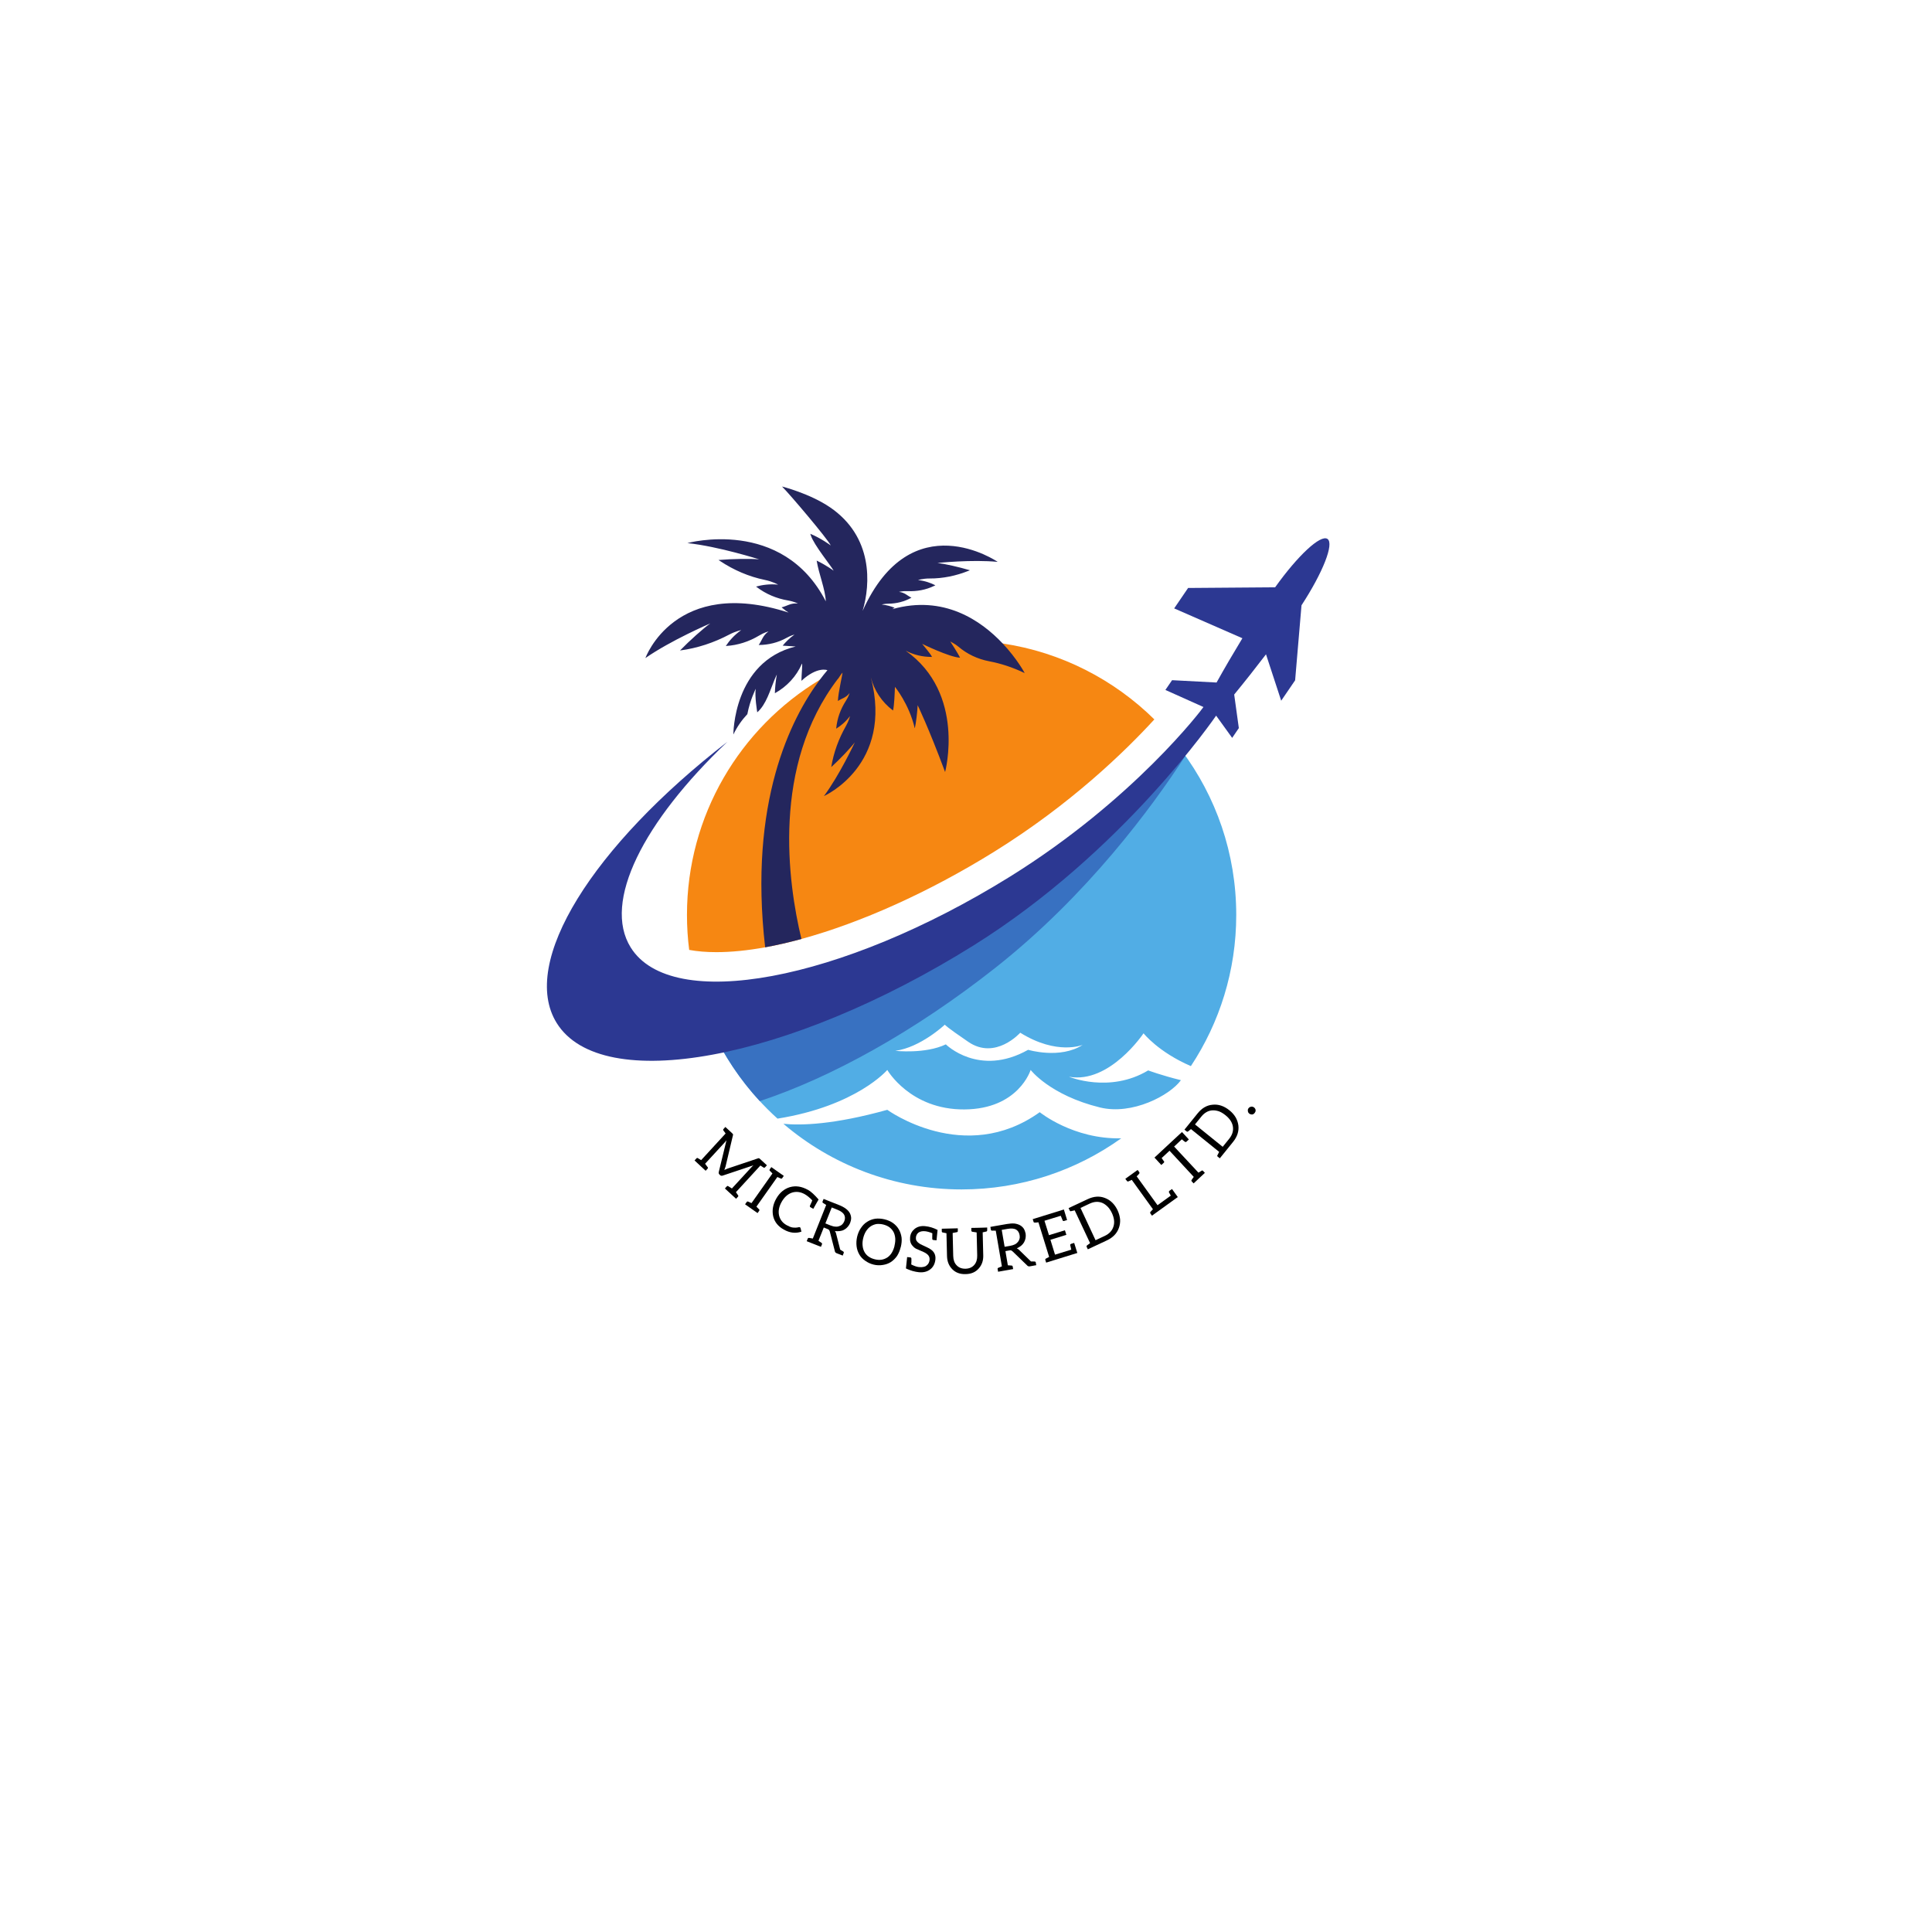 <svg xmlns="http://www.w3.org/2000/svg" xmlns:xlink="http://www.w3.org/1999/xlink" width="500" zoomAndPan="magnify" viewBox="0 0 375 375" height="500" preserveAspectRatio="xMidYMid meet" version="1.0"><defs><g/><clipPath id="9052698abd"><path d="M 138 145 L 240 145 L 240 230.906 L 138 230.906 Z M 138 145 " clip-rule="nonzero"/></clipPath><clipPath id="15ac9f9b91"><path d="M 106 104 L 258.992 104 L 258.992 206 L 106 206 Z M 106 104 " clip-rule="nonzero"/></clipPath><clipPath id="263ab7db63"><path d="M 125 94.406 L 199 94.406 L 199 184 L 125 184 Z M 125 94.406 " clip-rule="nonzero"/></clipPath></defs><g clip-path="url(#9052698abd)"><path fill="#51ade5" d="M 173.77 203.965 C 178.656 203.32 183.312 198.961 183.398 198.879 C 183.387 198.91 183.555 199.223 187.949 202.227 C 193.23 205.836 198.027 200.449 198.027 200.449 C 205.215 204.918 210.152 202.805 210.152 202.805 C 205.781 205.641 199.559 203.766 199.559 203.766 C 190.031 209.129 183.586 202.711 183.586 202.711 C 179.586 204.617 173.77 203.965 173.77 203.965 Z M 138.152 199.742 C 141.195 206.383 145.562 212.289 150.914 217.125 C 166.285 214.664 172.223 207.676 172.223 207.676 C 172.223 207.676 176.676 215.414 187.199 215.34 C 197.727 215.266 200.047 207.676 200.047 207.676 C 200.047 207.676 203.797 212.578 213.516 214.961 C 219.758 216.492 227.078 212.613 229.215 209.664 L 229.215 209.66 C 225.48 208.742 222.859 207.766 222.859 207.766 C 215.367 212.266 207.488 208.996 207.488 208.996 C 215.391 210.414 221.961 200.562 221.961 200.562 C 221.961 200.562 224.812 204.195 231.148 206.93 C 236.711 198.516 239.953 188.43 239.953 177.586 C 239.953 165.617 236.004 154.566 229.336 145.668 C 228.422 146.316 227.363 147.18 226.027 148.617 C 215.117 160.383 199.52 171.984 187.352 179.586 C 170.703 189.988 153.238 196.734 138.152 199.742 Z M 152.059 218.129 C 161.367 226.07 173.445 230.867 186.645 230.867 C 198.203 230.867 208.898 227.191 217.633 220.945 C 208.32 221.172 201.812 215.875 201.812 215.875 C 187.227 226.332 172.223 215.414 172.223 215.414 C 161.844 218.309 155.492 218.469 152.059 218.129 " fill-opacity="1" fill-rule="nonzero"/></g><path fill="#3871c1" d="M 187.352 179.586 C 199.52 171.984 215.117 160.383 226.027 148.617 C 227.363 147.18 228.422 146.316 229.336 145.668 C 229.59 146.008 229.84 146.355 230.086 146.699 C 223.598 156.684 211.047 173.754 193.273 187.789 C 177.512 200.234 161.277 209.164 147.473 213.723 C 143.676 209.609 140.516 204.898 138.152 199.742 C 153.238 196.734 170.703 189.988 187.352 179.586 " fill-opacity="1" fill-rule="nonzero"/><path fill="#f68712" d="M 224.059 139.637 C 218.383 145.832 207.805 156.117 192.945 165.336 C 180.281 173.195 167.07 179.105 155.555 182.254 C 153.125 182.918 150.773 183.461 148.516 183.871 C 145.113 184.492 141.93 184.812 139.039 184.812 C 137.078 184.812 135.312 184.664 133.77 184.375 C 133.484 182.152 133.34 179.887 133.34 177.586 C 133.34 158.227 143.672 141.277 159.121 131.949 C 163.879 129.074 169.121 126.926 174.699 125.648 C 174.727 125.641 174.754 125.637 174.785 125.629 C 176.234 125.301 177.707 125.031 179.199 124.82 C 179.406 124.793 179.613 124.766 179.824 124.738 C 181.297 124.551 182.789 124.422 184.301 124.355 C 184.398 124.352 184.496 124.348 184.59 124.344 C 185.273 124.316 185.957 124.305 186.645 124.305 C 189.355 124.305 192.016 124.508 194.617 124.898 C 206.012 126.605 216.227 131.918 224.059 139.637 " fill-opacity="1" fill-rule="nonzero"/><g clip-path="url(#15ac9f9b91)"><path fill="#2c3892" d="M 252.621 117.488 C 256.758 111.145 258.996 105.516 257.66 104.605 C 256.328 103.699 251.898 107.832 247.5 113.996 L 230.609 114.125 L 227.906 118.09 L 241.148 123.883 C 239.441 126.691 237.676 129.703 236.133 132.477 L 227.5 132.023 L 226.203 133.918 L 233.59 137.23 C 233.461 137.488 220.145 155.191 195.965 170.199 C 163.258 190.492 130.332 196.633 122.414 183.891 C 116.922 175.059 124.883 159.48 141.172 143.992 C 115.117 164.168 100.742 186.805 108.055 198.566 C 116.77 212.586 153.062 205.938 188.98 183.5 C 218.023 165.355 235.973 138.996 236.051 138.906 L 239.164 143.223 L 240.457 141.324 L 239.555 134.809 C 241.57 132.359 243.734 129.617 245.73 127.004 L 248.68 136.008 L 251.383 132.047 L 252.621 117.488 " fill-opacity="1" fill-rule="nonzero"/></g><g clip-path="url(#263ab7db63)"><path fill="#24265d" d="M 185.996 125.492 C 187.699 126.957 189.766 127.922 191.973 128.348 C 194.309 128.797 196.492 129.504 198.895 130.645 C 198.895 130.645 197.438 127.891 194.617 124.898 C 190.41 120.426 183.164 115.418 173.195 118.238 C 173.34 118.145 173.484 118.051 173.637 117.957 C 172.918 117.672 172.082 117.438 171.141 117.336 C 171.141 117.336 171.637 117.184 172.453 117.176 C 174 117.16 175.516 116.781 176.867 116.035 L 176.914 116.008 C 176.102 115.637 175.656 115.016 174.504 114.887 C 174.504 114.887 175.168 114.688 176.219 114.738 C 177.969 114.816 179.715 114.492 181.289 113.734 C 181.379 113.691 181.469 113.648 181.555 113.605 C 180.672 113.152 179.543 112.738 178.191 112.59 C 178.191 112.59 179.125 112.281 180.426 112.285 C 183.012 112.297 185.574 111.766 187.977 110.801 C 188.074 110.762 188.172 110.723 188.262 110.688 C 186.152 110.059 183.328 109.422 181.961 109.27 C 181.961 109.27 188.688 108.57 193.652 109.062 C 193.652 109.062 176.891 97.508 167.43 118.582 C 169 113.32 169.461 104.16 161.098 98.461 C 157.172 95.785 151.789 94.43 151.789 94.43 C 153.273 95.895 160.605 104.551 161.254 105.875 C 161.199 105.832 159.398 104.5 157.281 103.609 C 157.312 103.711 157.348 103.812 157.379 103.914 C 157.949 105.746 161.414 109.969 161.812 110.773 C 161.812 110.773 160.355 109.688 158.512 108.812 C 158.945 111.473 160.18 114.32 160.289 116.723 C 151.852 100.316 133.422 105.414 133.422 105.414 C 139.484 106.059 147.352 108.57 147.352 108.57 C 145.68 108.41 142.141 108.469 139.465 108.695 C 139.555 108.754 139.652 108.816 139.75 108.883 C 142.398 110.645 145.344 111.922 148.457 112.562 C 150.004 112.879 151.031 113.477 151.031 113.477 C 149.379 113.316 147.926 113.531 146.754 113.855 L 146.895 113.961 C 148.664 115.305 150.742 116.176 152.93 116.547 C 154.156 116.758 154.867 117.141 154.867 117.141 C 153.461 117.008 152.773 117.641 151.707 117.883 C 151.754 117.926 151.801 117.965 151.848 118.004 C 152.23 118.332 152.633 118.633 153.059 118.902 C 131.012 111.777 125.273 127.73 125.273 127.73 C 130.227 124.285 137.719 121.066 137.867 121.004 C 136.5 121.977 133.863 124.332 131.992 126.258 C 132.008 126.254 132.027 126.25 132.043 126.25 C 135.371 125.809 138.574 124.738 141.543 123.172 C 142.82 122.5 143.863 122.301 143.863 122.301 C 142.512 123.266 141.551 124.375 140.879 125.387 C 140.91 125.387 140.938 125.383 140.969 125.379 C 143.223 125.238 145.398 124.531 147.336 123.367 C 148.352 122.754 149.117 122.57 149.164 122.562 C 148.016 123.383 147.91 124.309 147.262 125.191 L 147.309 125.191 C 149.176 125.18 151.02 124.723 152.652 123.82 C 153.535 123.328 154.172 123.18 154.211 123.172 C 153.266 123.844 152.516 124.59 151.918 125.32 C 152.797 125.363 153.637 125.422 154.434 125.484 C 142.277 128.477 142.348 142.566 142.348 142.566 C 143.066 141.059 143.992 139.754 145.059 138.617 C 145.582 135.852 146.691 133.691 146.691 133.691 C 146.449 135.078 146.977 138.27 146.984 138.262 C 148.734 136.73 149.48 133.945 150.383 131.805 C 150.617 131.25 150.781 130.93 150.781 130.93 C 150.543 132.281 150.43 133.488 150.402 134.559 C 150.414 134.551 150.43 134.543 150.441 134.535 C 152.746 133.25 154.586 131.27 155.641 128.855 C 155.82 128.453 155.566 131.008 155.555 132.148 C 158.676 129.273 160.602 130.086 160.602 130.086 C 160.137 130.633 159.641 131.254 159.121 131.949 C 153.484 139.5 145.277 155.738 148.516 183.871 C 150.773 183.461 153.125 182.918 155.555 182.254 C 152.91 171.242 149.762 148.586 162.637 131.762 C 162.641 131.887 163.109 131.004 163.523 130.555 C 163.602 130.621 162.691 134.434 162.637 136.023 L 162.637 136.062 C 163.395 135.539 164.18 135.473 164.898 134.527 C 164.891 134.566 164.719 135.207 164.176 136.047 C 163.141 137.648 162.492 139.465 162.312 141.359 C 162.312 141.383 162.309 141.406 162.309 141.43 C 163.176 140.891 164.137 140.113 164.984 139 C 164.973 139.051 164.77 139.906 164.188 140.934 C 162.793 143.391 161.809 146.059 161.352 148.848 C 161.352 148.863 161.348 148.879 161.348 148.891 C 163.016 147.367 165.07 145.207 165.926 144.082 C 165.867 144.207 162.961 150.43 159.93 154.512 C 159.93 154.512 173.484 148.535 169.023 131.445 C 169.668 134.012 171.172 136.277 173.289 137.871 C 173.305 137.883 173.32 137.895 173.336 137.906 C 173.574 136.965 173.664 134.488 173.707 133.316 C 173.707 133.316 176.434 136.609 177.539 141.305 L 177.57 141.336 C 177.789 140.43 178.078 137.996 178.117 136.883 C 178.117 136.883 180.133 140.98 183.445 149.848 C 183.445 149.848 187.52 134.586 175.789 126.297 C 177.348 127.105 179.082 127.52 180.848 127.508 L 180.898 127.504 C 180.637 126.898 179.211 125.277 178.992 124.973 C 178.992 124.973 184.168 127.508 186.285 127.656 L 186.344 127.664 C 186.027 126.938 184.543 124.648 184.445 124.508 C 184.445 124.508 185.469 125.035 185.996 125.492 " fill-opacity="1" fill-rule="nonzero"/></g><g fill="#000000" fill-opacity="1"><g transform="translate(134.499, 224.962)"><g><path d="M 0.312 0.281 L 0.688 -0.125 C 0.77 -0.219 0.863 -0.227 0.969 -0.156 L 1.594 0.219 L 6.344 -4.953 C 6.113 -5.266 5.973 -5.457 5.922 -5.531 C 5.848 -5.633 5.852 -5.734 5.938 -5.828 L 6.297 -6.219 L 7.609 -5 C 7.691 -4.926 7.742 -4.867 7.766 -4.828 C 7.797 -4.766 7.797 -4.691 7.766 -4.609 L 6.328 1.469 C 6.273 1.633 6.195 1.852 6.094 2.125 C 6.25 2.051 6.473 1.957 6.766 1.844 L 12.625 -0.125 C 12.688 -0.156 12.766 -0.16 12.859 -0.141 C 12.898 -0.117 12.961 -0.066 13.047 0.016 L 14.359 1.219 L 14 1.609 C 13.914 1.703 13.816 1.719 13.703 1.656 L 13.094 1.266 L 8.344 6.438 C 8.562 6.738 8.695 6.938 8.75 7.031 C 8.832 7.125 8.832 7.219 8.75 7.312 L 8.375 7.719 L 6.203 5.719 L 6.578 5.312 C 6.66 5.219 6.754 5.207 6.859 5.281 C 7.086 5.414 7.32 5.562 7.562 5.719 L 11.344 1.609 C 11.508 1.422 11.648 1.289 11.766 1.219 L 5.781 3.219 C 5.582 3.289 5.414 3.266 5.281 3.141 L 5.156 3.016 C 5.008 2.891 4.961 2.723 5.016 2.516 L 6.516 -3.656 L 6.531 -3.656 C 6.383 -3.469 6.254 -3.312 6.141 -3.188 L 2.359 0.922 C 2.598 1.242 2.77 1.473 2.875 1.609 C 2.938 1.691 2.926 1.781 2.844 1.875 L 2.469 2.281 Z M 0.312 0.281 "/></g></g></g><g fill="#000000" fill-opacity="1"><g transform="translate(144.275, 233.504)"><g><path d="M 0.344 0.25 L 0.656 -0.188 C 0.727 -0.289 0.816 -0.32 0.922 -0.281 L 1.594 0.016 L 5.656 -5.734 C 5.363 -6.023 5.188 -6.207 5.125 -6.281 C 5.062 -6.352 5.066 -6.441 5.141 -6.547 L 5.438 -6.969 L 7.859 -5.266 L 7.562 -4.844 C 7.477 -4.727 7.383 -4.695 7.281 -4.75 L 6.609 -5.047 L 2.547 0.703 C 2.805 0.961 2.988 1.148 3.094 1.266 C 3.156 1.328 3.148 1.41 3.078 1.516 L 2.766 1.953 Z M 0.344 0.25 "/></g></g></g><g fill="#000000" fill-opacity="1"><g transform="translate(148.262, 236.371)"><g><path d="M 2.406 -3.719 C 3.062 -4.875 3.953 -5.617 5.078 -5.953 C 6.203 -6.266 7.359 -6.086 8.547 -5.422 L 8.547 -5.438 C 9.148 -5.094 9.844 -4.461 10.625 -3.547 L 10.281 -2.953 L 9.594 -1.734 L 9.078 -2.031 C 8.941 -2.102 8.898 -2.211 8.953 -2.359 C 8.961 -2.391 9.039 -2.562 9.188 -2.875 C 9.227 -2.957 9.266 -3.035 9.297 -3.109 C 9.328 -3.191 9.348 -3.254 9.359 -3.297 C 9.379 -3.348 9.395 -3.375 9.406 -3.375 C 8.914 -3.895 8.426 -4.297 7.938 -4.578 C 7.125 -5.035 6.305 -5.141 5.484 -4.891 C 4.66 -4.617 3.988 -4.023 3.469 -3.109 C 2.938 -2.18 2.766 -1.297 2.953 -0.453 C 3.148 0.359 3.633 0.984 4.406 1.422 C 4.852 1.672 5.223 1.82 5.516 1.875 C 5.973 1.945 6.395 1.93 6.781 1.828 C 6.883 1.816 6.957 1.82 7 1.844 C 7.07 1.883 7.113 1.941 7.125 2.016 L 7.297 2.688 C 6.18 3.082 5.035 2.945 3.859 2.281 C 2.754 1.656 2.07 0.797 1.812 -0.297 C 1.562 -1.43 1.758 -2.57 2.406 -3.719 Z M 2.406 -3.719 "/></g></g></g><g fill="#000000" fill-opacity="1"><g transform="translate(156.206, 240.774)"><g><path d="M 0.375 0.141 L 0.578 -0.359 C 0.617 -0.461 0.703 -0.508 0.828 -0.5 L 1.562 -0.375 L 4.156 -6.891 C 3.812 -7.109 3.609 -7.238 3.547 -7.281 C 3.441 -7.352 3.41 -7.445 3.453 -7.562 L 3.656 -8.062 L 4.484 -7.734 L 6.688 -6.859 C 7.195 -6.66 7.629 -6.426 7.984 -6.156 C 8.316 -5.906 8.566 -5.629 8.734 -5.328 C 8.898 -5.016 8.988 -4.695 9 -4.375 C 9 -4.051 8.93 -3.719 8.797 -3.375 C 8.68 -3.102 8.523 -2.859 8.328 -2.641 C 8.148 -2.422 7.926 -2.238 7.656 -2.094 C 7.395 -1.945 7.113 -1.859 6.812 -1.828 C 6.457 -1.785 6.133 -1.785 5.844 -1.828 C 5.957 -1.691 6.035 -1.531 6.078 -1.344 L 6.875 1.781 C 7.25 2.008 7.445 2.129 7.469 2.141 C 7.57 2.223 7.602 2.316 7.562 2.422 L 7.359 2.938 L 7.141 2.844 L 6.531 2.609 L 6.172 2.469 C 5.961 2.383 5.848 2.238 5.828 2.031 L 4.859 -1.719 C 4.836 -1.832 4.789 -1.93 4.719 -2.016 C 4.688 -2.086 4.586 -2.156 4.422 -2.219 L 3.688 -2.516 L 2.656 0.062 C 2.988 0.301 3.18 0.43 3.234 0.453 C 3.285 0.484 3.32 0.523 3.344 0.578 C 3.363 0.641 3.363 0.691 3.344 0.734 L 3.141 1.234 L 2.312 0.906 L 1.203 0.469 Z M 4 -3.312 L 5.047 -2.891 L 5.031 -2.906 C 5.363 -2.77 5.664 -2.695 5.938 -2.688 C 6.195 -2.656 6.445 -2.688 6.688 -2.781 C 6.926 -2.852 7.125 -2.969 7.281 -3.125 C 7.438 -3.281 7.566 -3.484 7.672 -3.734 C 7.859 -4.211 7.844 -4.645 7.625 -5.031 C 7.406 -5.395 6.973 -5.707 6.328 -5.969 L 5.234 -6.406 Z M 4 -3.312 "/></g></g></g><g fill="#000000" fill-opacity="1"><g transform="translate(165.09, 244.259)"><g><path d="M 1.172 -2.359 C 1.098 -2.953 1.133 -3.57 1.281 -4.219 C 1.438 -4.863 1.68 -5.426 2.016 -5.906 C 2.348 -6.414 2.75 -6.816 3.219 -7.109 C 3.688 -7.41 4.207 -7.609 4.781 -7.703 C 5.363 -7.773 5.961 -7.738 6.578 -7.594 C 7.203 -7.445 7.754 -7.207 8.234 -6.875 C 8.711 -6.531 9.086 -6.125 9.359 -5.656 C 9.641 -5.176 9.82 -4.641 9.906 -4.047 C 9.969 -3.484 9.914 -2.867 9.75 -2.203 L 9.734 -2.188 C 9.578 -1.539 9.344 -0.973 9.031 -0.484 C 8.695 -0.004 8.297 0.391 7.828 0.703 C 7.367 0.992 6.852 1.18 6.281 1.266 C 5.688 1.367 5.086 1.348 4.484 1.203 C 3.879 1.055 3.328 0.801 2.828 0.438 C 2.336 0.094 1.961 -0.305 1.703 -0.766 C 1.422 -1.254 1.242 -1.785 1.172 -2.359 Z M 2.453 -3.922 C 2.328 -3.398 2.289 -2.914 2.344 -2.469 C 2.383 -2.02 2.504 -1.613 2.703 -1.25 C 2.898 -0.895 3.164 -0.598 3.5 -0.359 C 3.863 -0.109 4.27 0.066 4.719 0.172 C 5.164 0.285 5.602 0.312 6.031 0.25 C 6.438 0.176 6.805 0.031 7.141 -0.188 C 7.473 -0.406 7.758 -0.707 8 -1.094 C 8.238 -1.488 8.422 -1.945 8.547 -2.469 L 8.531 -2.469 C 8.664 -3.008 8.711 -3.504 8.672 -3.953 C 8.617 -4.441 8.504 -4.844 8.328 -5.156 C 8.141 -5.5 7.875 -5.801 7.531 -6.062 C 7.195 -6.301 6.789 -6.477 6.312 -6.594 C 5.852 -6.695 5.414 -6.723 5 -6.672 C 4.594 -6.586 4.223 -6.438 3.891 -6.219 C 3.555 -5.988 3.266 -5.68 3.016 -5.297 C 2.773 -4.922 2.586 -4.461 2.453 -3.922 Z M 2.453 -3.922 "/></g></g></g><g fill="#000000" fill-opacity="1"><g transform="translate(175.373, 246.528)"><g><path d="M 0.469 -0.328 L 0.703 -2.531 L 1.297 -2.469 C 1.441 -2.457 1.52 -2.375 1.531 -2.219 C 1.539 -2.156 1.539 -1.957 1.531 -1.625 L 1.5 -1.094 C 2.113 -0.789 2.602 -0.625 2.969 -0.594 C 3.312 -0.551 3.617 -0.562 3.891 -0.625 C 4.117 -0.664 4.312 -0.754 4.469 -0.891 C 4.812 -1.141 5.008 -1.508 5.062 -2 C 5.102 -2.469 4.926 -2.848 4.531 -3.141 C 4.32 -3.297 4.109 -3.422 3.891 -3.516 C 3.055 -3.867 2.555 -4.086 2.391 -4.172 C 2.16 -4.297 1.953 -4.473 1.766 -4.703 C 1.367 -5.129 1.207 -5.695 1.281 -6.406 C 1.352 -7.051 1.645 -7.582 2.156 -8 C 2.707 -8.438 3.391 -8.613 4.203 -8.531 C 5.035 -8.445 5.836 -8.203 6.609 -7.797 L 6.406 -5.781 L 5.812 -5.844 C 5.664 -5.852 5.586 -5.926 5.578 -6.062 C 5.578 -6.062 5.578 -6.098 5.578 -6.172 C 5.578 -6.254 5.578 -6.383 5.578 -6.562 C 5.586 -6.75 5.594 -6.945 5.594 -7.156 C 5.062 -7.375 4.594 -7.504 4.188 -7.547 C 3.656 -7.598 3.227 -7.508 2.906 -7.281 C 2.613 -7.051 2.445 -6.738 2.406 -6.344 C 2.352 -5.906 2.535 -5.539 2.953 -5.25 C 3.148 -5.102 3.367 -4.977 3.609 -4.875 C 4.297 -4.562 4.789 -4.32 5.094 -4.156 L 5.062 -4.156 C 5.906 -3.688 6.281 -2.988 6.188 -2.062 C 6.102 -1.25 5.781 -0.617 5.219 -0.172 C 4.625 0.305 3.867 0.5 2.953 0.406 C 2.566 0.363 2.172 0.285 1.766 0.172 C 1.484 0.086 1.164 -0.023 0.812 -0.172 Z M 0.469 -0.328 "/></g></g></g><g fill="#000000" fill-opacity="1"><g transform="translate(182.816, 247.321)"><g><path d="M -0.016 -8.312 L -0.016 -8.828 L 3.094 -8.906 L 3.094 -8.391 C 3.102 -8.254 3.039 -8.176 2.906 -8.156 C 2.738 -8.125 2.469 -8.07 2.094 -8 L 2.203 -3.547 C 2.223 -2.766 2.441 -2.16 2.859 -1.734 C 3.285 -1.273 3.863 -1.051 4.594 -1.062 C 5.32 -1.082 5.891 -1.332 6.297 -1.812 C 6.691 -2.27 6.879 -2.879 6.859 -3.641 L 6.75 -8.109 C 6.344 -8.16 6.07 -8.203 5.938 -8.234 C 5.801 -8.254 5.727 -8.332 5.719 -8.469 L 5.719 -8.984 L 6.734 -9 L 7.922 -9.031 L 8.797 -9.062 L 8.797 -8.531 C 8.805 -8.406 8.75 -8.32 8.625 -8.281 L 7.922 -8.125 L 8.031 -3.656 C 8.062 -2.645 7.77 -1.797 7.156 -1.109 C 6.539 -0.398 5.691 -0.035 4.609 -0.016 C 3.535 0.016 2.672 -0.301 2.016 -0.969 C 1.367 -1.633 1.031 -2.473 1 -3.484 L 0.891 -7.953 C 0.504 -8.016 0.27 -8.062 0.188 -8.094 C 0.062 -8.102 -0.004 -8.176 -0.016 -8.312 Z M -0.016 -8.312 "/></g></g></g><g fill="#000000" fill-opacity="1"><g transform="translate(193.325, 246.922)"><g><path d="M 0.406 -0.078 L 0.312 -0.594 C 0.289 -0.707 0.336 -0.789 0.453 -0.844 L 1.141 -1.125 L -0.047 -8.047 C -0.473 -8.066 -0.723 -8.066 -0.797 -8.047 C -0.91 -8.055 -0.977 -8.125 -1 -8.25 L -1.094 -8.781 L -0.219 -8.938 L 2.125 -9.344 C 2.656 -9.438 3.141 -9.469 3.578 -9.438 C 3.992 -9.383 4.352 -9.273 4.656 -9.109 C 4.969 -8.93 5.211 -8.707 5.391 -8.438 C 5.555 -8.164 5.676 -7.844 5.75 -7.469 C 5.789 -7.176 5.785 -6.883 5.734 -6.594 C 5.68 -6.312 5.582 -6.039 5.438 -5.781 C 5.289 -5.531 5.098 -5.305 4.859 -5.109 C 4.578 -4.891 4.301 -4.727 4.031 -4.625 C 4.188 -4.562 4.332 -4.461 4.469 -4.328 L 6.781 -2.078 C 7.227 -2.078 7.469 -2.07 7.5 -2.062 C 7.625 -2.051 7.695 -1.988 7.719 -1.875 L 7.812 -1.344 L 7.578 -1.312 L 6.922 -1.188 L 6.547 -1.125 C 6.328 -1.094 6.156 -1.156 6.031 -1.312 L 3.234 -4.016 C 3.148 -4.098 3.066 -4.16 2.984 -4.203 C 2.91 -4.242 2.785 -4.25 2.609 -4.219 L 1.828 -4.078 L 2.297 -1.328 C 2.703 -1.297 2.938 -1.281 3 -1.281 C 3.062 -1.281 3.113 -1.266 3.156 -1.234 C 3.195 -1.203 3.223 -1.16 3.234 -1.109 L 3.328 -0.594 L 2.453 -0.438 L 1.281 -0.234 Z M 1.672 -4.922 L 2.781 -5.109 L 2.766 -5.109 C 3.117 -5.172 3.422 -5.266 3.672 -5.391 C 3.891 -5.504 4.082 -5.66 4.25 -5.859 C 4.406 -6.047 4.508 -6.25 4.562 -6.469 C 4.625 -6.688 4.629 -6.926 4.578 -7.188 C 4.492 -7.688 4.258 -8.051 3.875 -8.281 C 3.488 -8.477 2.957 -8.52 2.281 -8.406 L 1.109 -8.203 Z M 1.672 -4.922 "/></g></g></g><g fill="#000000" fill-opacity="1"><g transform="translate(202.653, 245.2)"><g><path d="M 0.406 -0.125 L 0.25 -0.625 C 0.207 -0.75 0.242 -0.844 0.359 -0.906 L 0.984 -1.234 L -1.094 -7.953 C -1.5 -7.898 -1.738 -7.883 -1.812 -7.906 C -1.938 -7.883 -2.016 -7.938 -2.047 -8.062 L -2.203 -8.562 L 3.844 -10.438 L 4.469 -8.391 L 3.906 -8.219 C 3.758 -8.164 3.656 -8.207 3.594 -8.344 C 3.594 -8.352 3.578 -8.395 3.547 -8.469 C 3.523 -8.539 3.484 -8.645 3.422 -8.781 C 3.359 -8.926 3.297 -9.07 3.234 -9.219 L 0.078 -8.25 L 0.953 -5.453 L 4.047 -6.406 L 4.328 -5.516 L 1.234 -4.562 L 2.125 -1.672 L 5.281 -2.641 C 5.156 -3.18 5.086 -3.473 5.078 -3.516 C 5.055 -3.641 5.125 -3.727 5.281 -3.781 L 5.844 -3.953 L 6.453 -2 Z M 0.406 -0.125 "/></g></g></g><g fill="#000000" fill-opacity="1"><g transform="translate(210.771, 242.663)"><g><path d="M 0.375 -0.172 L 0.156 -0.641 C 0.102 -0.766 0.129 -0.863 0.234 -0.938 L 0.812 -1.375 L -2.172 -7.734 C -2.547 -7.641 -2.781 -7.586 -2.875 -7.578 C -3 -7.535 -3.086 -7.578 -3.141 -7.703 L -3.359 -8.172 L 0.344 -9.906 C 1.539 -10.469 2.656 -10.547 3.688 -10.141 C 4.758 -9.742 5.582 -8.941 6.156 -7.734 C 6.426 -7.141 6.586 -6.547 6.641 -5.953 C 6.672 -5.398 6.594 -4.859 6.406 -4.328 C 6.031 -3.266 5.254 -2.457 4.078 -1.906 Z M 1.875 -1.938 L 3.672 -2.781 C 4.535 -3.188 5.094 -3.785 5.344 -4.578 C 5.602 -5.359 5.504 -6.238 5.047 -7.219 C 4.805 -7.727 4.531 -8.141 4.219 -8.453 C 3.883 -8.785 3.547 -9.023 3.203 -9.172 C 2.441 -9.492 1.625 -9.453 0.75 -9.047 L -1.047 -8.203 Z M 1.875 -1.938 "/></g></g></g><g fill="#000000" fill-opacity="1"><g transform="translate(220.004, 238.101)"><g/></g></g><g fill="#000000" fill-opacity="1"><g transform="translate(223.252, 236.211)"><g><path d="M 0.344 -0.25 L 0.031 -0.688 C 0 -0.727 -0.008 -0.773 0 -0.828 C 0 -0.891 0.016 -0.941 0.047 -0.984 L 0.531 -1.5 L -3.578 -7.203 C -3.953 -7.023 -4.164 -6.926 -4.219 -6.906 C -4.27 -6.883 -4.32 -6.879 -4.375 -6.891 C -4.438 -6.91 -4.484 -6.941 -4.516 -6.984 L -4.828 -7.406 L -4.109 -7.922 L -3.156 -8.609 L -2.438 -9.125 L -2.125 -8.703 C -2.094 -8.66 -2.078 -8.609 -2.078 -8.547 C -2.086 -8.492 -2.109 -8.445 -2.141 -8.406 C -2.16 -8.375 -2.238 -8.281 -2.375 -8.125 C -2.52 -7.977 -2.602 -7.898 -2.625 -7.891 L 1.422 -2.281 L 4 -4.141 C 3.801 -4.473 3.688 -4.676 3.656 -4.75 C 3.625 -4.812 3.617 -4.867 3.641 -4.922 C 3.66 -4.984 3.691 -5.035 3.734 -5.078 L 4.234 -5.422 L 5.359 -3.859 L 5.125 -3.688 L 5.047 -3.641 L 1.062 -0.766 Z M 0.344 -0.25 "/></g></g></g><g fill="#000000" fill-opacity="1"><g transform="translate(229.911, 231.34)"><g><path d="M -4.5 -5.219 L -5.828 -6.656 L -0.953 -11.188 L -0.484 -11.609 L 0.844 -10.172 L 0.391 -9.75 C 0.285 -9.664 0.203 -9.645 0.141 -9.688 C 0.016 -9.758 -0.203 -9.93 -0.516 -10.203 L -2.016 -8.797 L 2.703 -3.734 C 2.723 -3.754 2.766 -3.773 2.828 -3.797 C 3.16 -4.016 3.336 -4.125 3.359 -4.125 C 3.43 -4.176 3.516 -4.156 3.609 -4.062 L 3.953 -3.688 L 1.766 -1.641 L 1.422 -2.016 C 1.316 -2.117 1.312 -2.227 1.406 -2.344 C 1.426 -2.383 1.477 -2.461 1.562 -2.578 C 1.645 -2.703 1.723 -2.812 1.797 -2.906 L -2.906 -7.984 L -4.438 -6.562 C -4.164 -6.195 -4.004 -5.969 -3.953 -5.875 C -3.91 -5.801 -3.945 -5.711 -4.062 -5.609 Z M -4.5 -5.219 "/></g></g></g><g fill="#000000" fill-opacity="1"><g transform="translate(236.497, 225.157)"><g><path d="M 0.266 -0.328 L -0.141 -0.656 C -0.242 -0.738 -0.258 -0.832 -0.188 -0.938 L 0.141 -1.578 L -5.328 -6 C -5.617 -5.75 -5.805 -5.598 -5.891 -5.547 C -5.984 -5.473 -6.082 -5.477 -6.188 -5.562 L -6.594 -5.891 L -4.031 -9.062 C -3.195 -10.094 -2.223 -10.648 -1.109 -10.734 C 0.016 -10.848 1.098 -10.484 2.141 -9.641 C 2.648 -9.234 3.055 -8.77 3.359 -8.25 C 3.629 -7.77 3.801 -7.25 3.875 -6.688 C 4 -5.57 3.648 -4.508 2.828 -3.5 Z M 0.828 -2.562 L 2.078 -4.109 C 2.68 -4.848 2.926 -5.629 2.812 -6.453 C 2.695 -7.266 2.219 -8.008 1.375 -8.688 C 0.938 -9.039 0.508 -9.297 0.094 -9.453 C -0.352 -9.598 -0.766 -9.66 -1.141 -9.641 C -1.961 -9.598 -2.68 -9.203 -3.297 -8.453 L -4.547 -6.906 Z M 0.828 -2.562 "/></g></g></g><g fill="#000000" fill-opacity="1"><g transform="translate(242.801, 217.013)"><g><path d="M -0.266 -0.828 C -0.336 -0.867 -0.41 -0.941 -0.484 -1.047 C -0.535 -1.109 -0.566 -1.191 -0.578 -1.297 C -0.598 -1.379 -0.602 -1.477 -0.594 -1.594 C -0.594 -1.676 -0.555 -1.77 -0.484 -1.875 C -0.41 -1.977 -0.344 -2.047 -0.281 -2.078 C -0.188 -2.141 -0.086 -2.18 0.016 -2.203 C 0.098 -2.223 0.188 -2.223 0.281 -2.203 C 0.375 -2.191 0.469 -2.156 0.562 -2.094 C 0.656 -2.031 0.727 -1.957 0.781 -1.875 C 0.832 -1.801 0.875 -1.711 0.906 -1.609 C 0.914 -1.523 0.914 -1.426 0.906 -1.312 C 0.863 -1.207 0.816 -1.117 0.766 -1.047 C 0.723 -0.973 0.656 -0.898 0.562 -0.828 C 0.477 -0.754 0.395 -0.711 0.312 -0.703 C 0.207 -0.68 0.109 -0.688 0.016 -0.719 C -0.086 -0.738 -0.188 -0.773 -0.281 -0.828 Z M -0.266 -0.828 "/></g></g></g><g fill="#000000" fill-opacity="1"><g transform="translate(244.749, 213.986)"><g/></g></g></svg>